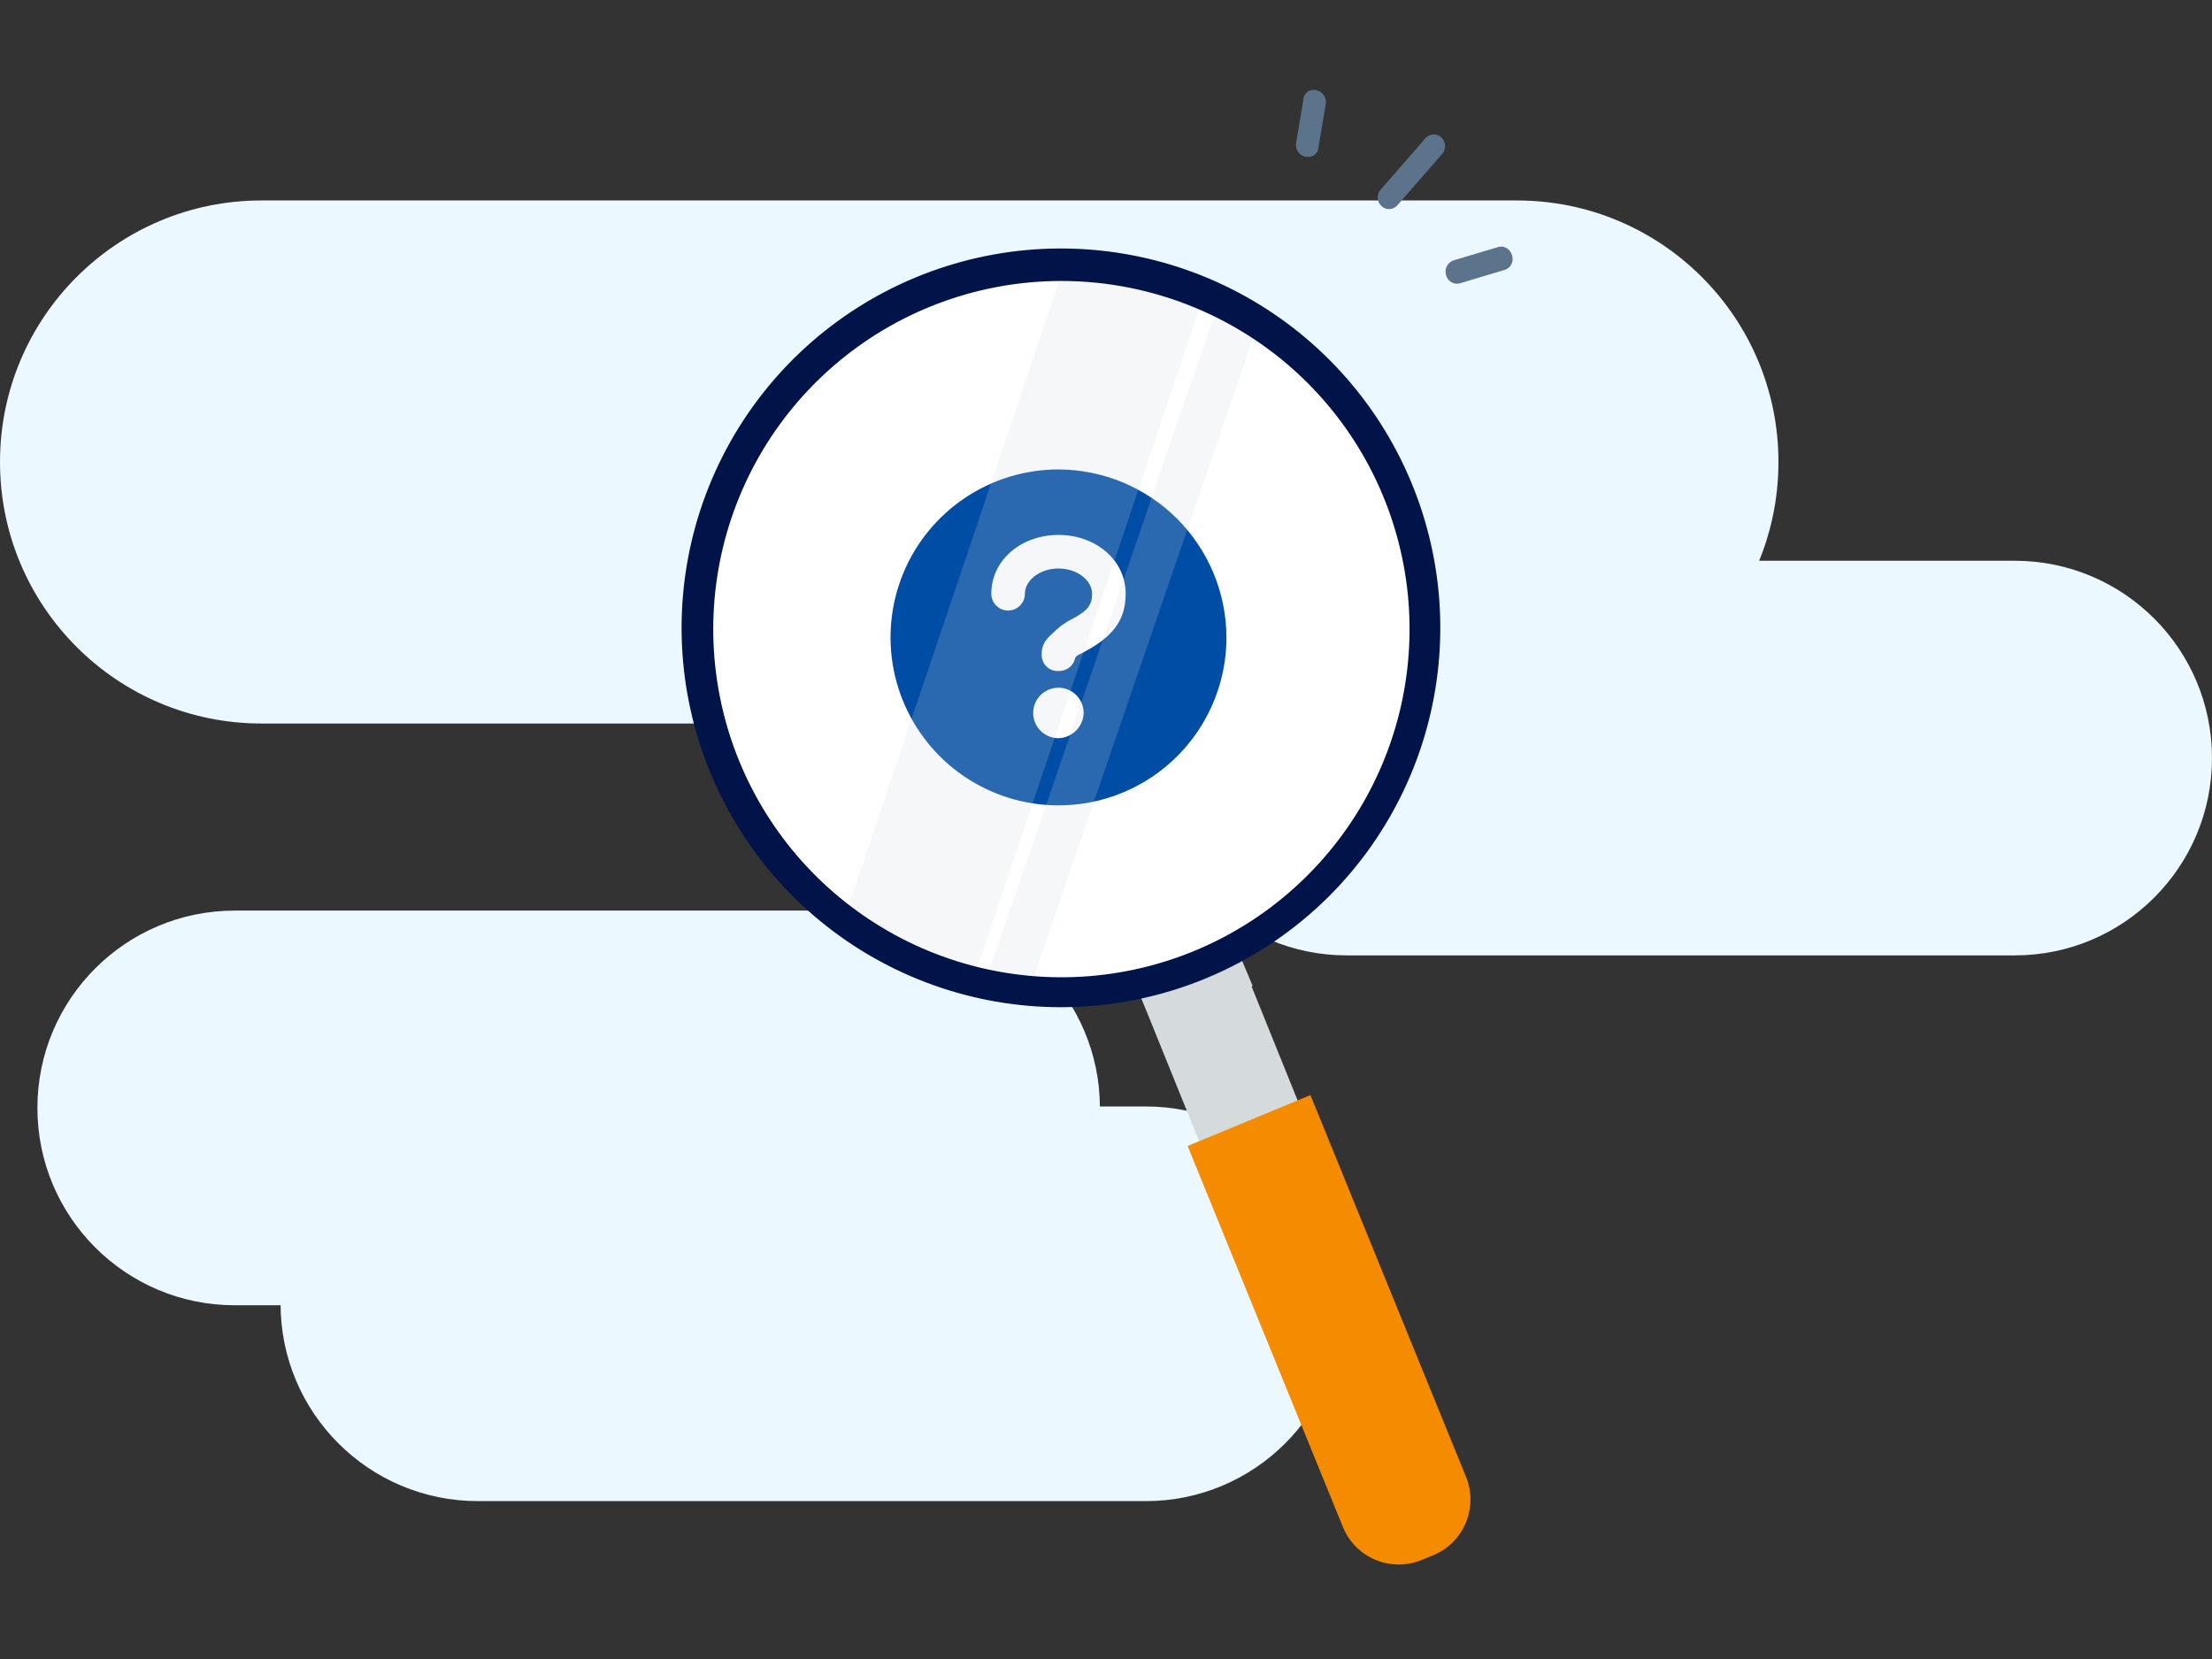 <svg width="320" height="240" viewBox="0 0 320 240" fill="none" xmlns="http://www.w3.org/2000/svg">
<rect x="0" y="0" width="320" height="240" fill="#333333" stroke="none"/>
<path d="M130.573 131.733H33.96C18.194 131.733 5.413 144.514 5.413 160.28C5.413 176.046 18.194 188.827 33.96 188.827H130.573C146.339 188.827 159.12 176.046 159.12 160.28C159.12 144.514 146.339 131.733 130.573 131.733Z" fill="#EBF8FF"/>
<path d="M165.747 160.066H69.134C53.368 160.066 40.587 172.847 40.587 188.613C40.587 204.379 53.368 217.16 69.134 217.16H165.747C181.513 217.16 194.294 204.379 194.294 188.613C194.294 172.847 181.513 160.066 165.747 160.066Z" fill="#EBF8FF"/>
<path d="M291.453 81.12H194.84C179.074 81.12 166.293 93.901 166.293 109.667C166.293 125.433 179.074 138.213 194.84 138.213H291.453C307.219 138.213 320 125.433 320 109.667C320 93.901 307.219 81.12 291.453 81.12Z" fill="#EBF8FF"/>
<path d="M219.453 29H37.827C16.936 29 0 45.936 0 66.827V66.84C0 87.731 16.936 104.667 37.827 104.667H219.453C240.344 104.667 257.28 87.731 257.28 66.84V66.827C257.28 45.936 240.344 29 219.453 29Z" fill="#EBF8FF"/>
<g clip-path="url(#clip0_2698_32639)">
<path d="M206.667 91.666C206.667 121.122 182.789 145 153.334 145C123.879 145 100 121.122 100 91.666C100 62.211 123.879 38.333 153.334 38.333C182.789 38.333 206.667 62.211 206.667 91.666Z" fill="white"/>
<path d="M153.126 67.913C148.321 67.913 143.623 69.338 139.627 72.008C135.632 74.678 132.517 78.473 130.678 82.912C128.839 87.352 128.358 92.238 129.295 96.951C130.233 101.664 132.547 105.994 135.945 109.392C139.343 112.79 143.673 115.104 148.386 116.042C153.099 116.979 157.985 116.498 162.425 114.659C166.864 112.82 170.659 109.705 173.329 105.71C175.999 101.714 177.424 97.016 177.424 92.211C177.407 85.772 174.841 79.602 170.288 75.049C165.735 70.496 159.565 67.93 153.126 67.913ZM153.126 106.789C152.404 106.791 151.697 106.579 151.095 106.179C150.494 105.78 150.024 105.21 149.746 104.544C149.468 103.877 149.395 103.143 149.534 102.434C149.674 101.725 150.021 101.074 150.531 100.562C151.041 100.051 151.691 99.702 152.399 99.56C153.108 99.418 153.842 99.49 154.51 99.766C155.177 100.042 155.748 100.51 156.15 101.11C156.551 101.711 156.765 102.417 156.765 103.139C156.741 104.098 156.35 105.01 155.673 105.689C154.996 106.368 154.085 106.762 153.126 106.789ZM157.986 93.669C157.597 93.874 157.068 94.209 156.582 94.457C156.304 94.567 156.039 94.708 155.794 94.878L155.556 95.126C155.453 95.689 155.15 96.195 154.704 96.552C154.257 96.909 153.697 97.093 153.126 97.07C152.802 97.089 152.478 97.039 152.175 96.924C151.871 96.808 151.596 96.63 151.366 96.4C151.137 96.171 150.958 95.895 150.843 95.592C150.728 95.289 150.678 94.965 150.696 94.641C150.696 92.934 151.528 92.211 153.461 90.569C153.461 90.569 154.001 90.17 154.368 89.943L155.556 89.295C157.251 88.323 157.986 87.589 157.986 85.893C157.986 83.95 155.826 82.243 153.126 82.243C150.426 82.243 148.267 83.95 148.267 85.893C148.267 86.538 148.011 87.156 147.555 87.611C147.099 88.067 146.481 88.323 145.837 88.323C145.193 88.323 144.575 88.067 144.119 87.611C143.663 87.156 143.407 86.538 143.407 85.893C143.407 81.034 147.727 77.384 153.126 77.384C158.526 77.384 162.845 81.034 162.845 85.893C162.845 89.533 161.15 91.725 157.986 93.669Z" fill="#004DA5"/>
<path opacity="0.2" d="M173.817 43.745L154.282 37.546L121.507 134.736L141.053 140.924L173.817 43.745Z" fill="#D5DADD"/>
<path opacity="0.2" d="M148.688 143.862L182.078 46.541L176.009 44.608L142.597 141.929L148.688 143.862Z" fill="#D5DADD"/>
<path d="M179.195 138.084L164.886 143.861L174.022 166.453L188.32 160.675L179.195 138.084Z" fill="#D5DADD"/>
<path d="M171.808 165.784L194.302 220.977C195.192 223.106 196.891 224.795 199.024 225.674C201.158 226.552 203.553 226.549 205.684 225.664L207.38 224.973C209.504 224.083 211.188 222.388 212.067 220.259C212.945 218.131 212.945 215.741 212.067 213.612L189.572 158.419L171.808 165.784Z" fill="#F58B00"/>
<path d="M164.39 142.663L165.891 146.227C165.891 146.227 173.45 149.542 181.204 142.598L178.817 136.918L172.251 140.158L164.39 142.663Z" fill="#D5DADD"/>
<path d="M153.515 145.709C140.816 145.716 128.508 141.32 118.688 133.269C108.868 125.218 102.143 114.011 99.661 101.557C97.178 89.104 99.091 76.175 105.073 64.974C111.056 53.773 120.738 44.993 132.468 40.131C144.199 35.268 157.253 34.625 169.405 38.309C181.558 41.994 192.056 49.778 199.112 60.337C206.167 70.895 209.343 83.573 208.098 96.21C206.852 108.847 201.263 120.662 192.283 129.64C181.993 139.912 168.054 145.689 153.515 145.709ZM153.515 40.646C141.863 40.654 130.574 44.701 121.572 52.098C112.57 59.496 106.411 69.786 104.144 81.215C101.878 92.644 103.644 104.505 109.142 114.778C114.64 125.051 123.53 133.1 134.297 137.554C145.064 142.008 157.042 142.59 168.19 139.203C179.339 135.816 188.968 128.668 195.438 118.977C201.907 109.286 204.817 97.652 203.67 86.057C202.524 74.462 197.393 63.623 189.151 55.386C179.694 45.947 166.877 40.645 153.515 40.646Z" fill="#00144A"/>
<path d="M218.233 36.099C218.029 35.908 217.776 35.775 217.503 35.714C217.229 35.653 216.945 35.667 216.678 35.754L210.285 37.665C209.857 37.81 209.504 38.119 209.301 38.523C209.099 38.928 209.065 39.395 209.205 39.825C209.296 40.166 209.494 40.469 209.77 40.689C210.046 40.909 210.386 41.034 210.739 41.045C210.911 41.046 211.082 41.02 211.246 40.97L217.628 39.058C217.912 38.979 218.169 38.825 218.372 38.612C218.575 38.399 218.717 38.136 218.784 37.849C218.845 37.534 218.827 37.21 218.731 36.904C218.634 36.599 218.463 36.322 218.233 36.099Z" fill="#5B738B"/>
<path d="M190.307 13.022C190.11 12.981 189.908 12.982 189.711 13.025C189.515 13.067 189.33 13.15 189.167 13.268C189.005 13.386 188.869 13.536 188.768 13.709C188.666 13.882 188.602 14.075 188.579 14.274L187.499 20.678C187.461 20.908 187.469 21.143 187.523 21.37C187.577 21.597 187.676 21.811 187.814 21.999C187.952 22.188 188.126 22.346 188.326 22.466C188.526 22.586 188.748 22.665 188.979 22.698C189.076 22.708 189.174 22.708 189.27 22.698C189.626 22.705 189.971 22.58 190.239 22.346C190.506 22.112 190.677 21.787 190.717 21.434L191.797 15.03C191.865 14.566 191.747 14.094 191.467 13.718C191.188 13.341 190.771 13.091 190.307 13.022Z" fill="#5B738B"/>
<path d="M207.337 19.447C207.117 19.461 206.903 19.519 206.707 19.618C206.51 19.716 206.335 19.852 206.192 20.019L199.713 27.46C199.428 27.795 199.284 28.226 199.311 28.665C199.337 29.103 199.531 29.515 199.853 29.814C200.146 30.087 200.532 30.241 200.933 30.246C201.169 30.246 201.402 30.195 201.617 30.096C201.831 29.997 202.022 29.853 202.175 29.673L208.654 22.244C208.939 21.907 209.083 21.474 209.057 21.033C209.031 20.593 208.836 20.18 208.514 19.879C208.356 19.733 208.17 19.619 207.968 19.545C207.766 19.471 207.552 19.438 207.337 19.447Z" fill="#5B738B"/>
</g>
<defs>
<clipPath id="clip0_2698_32639">
<rect width="120.128" height="213.333" fill="white" transform="translate(98.667 13)"/>
</clipPath>
</defs>
</svg>
